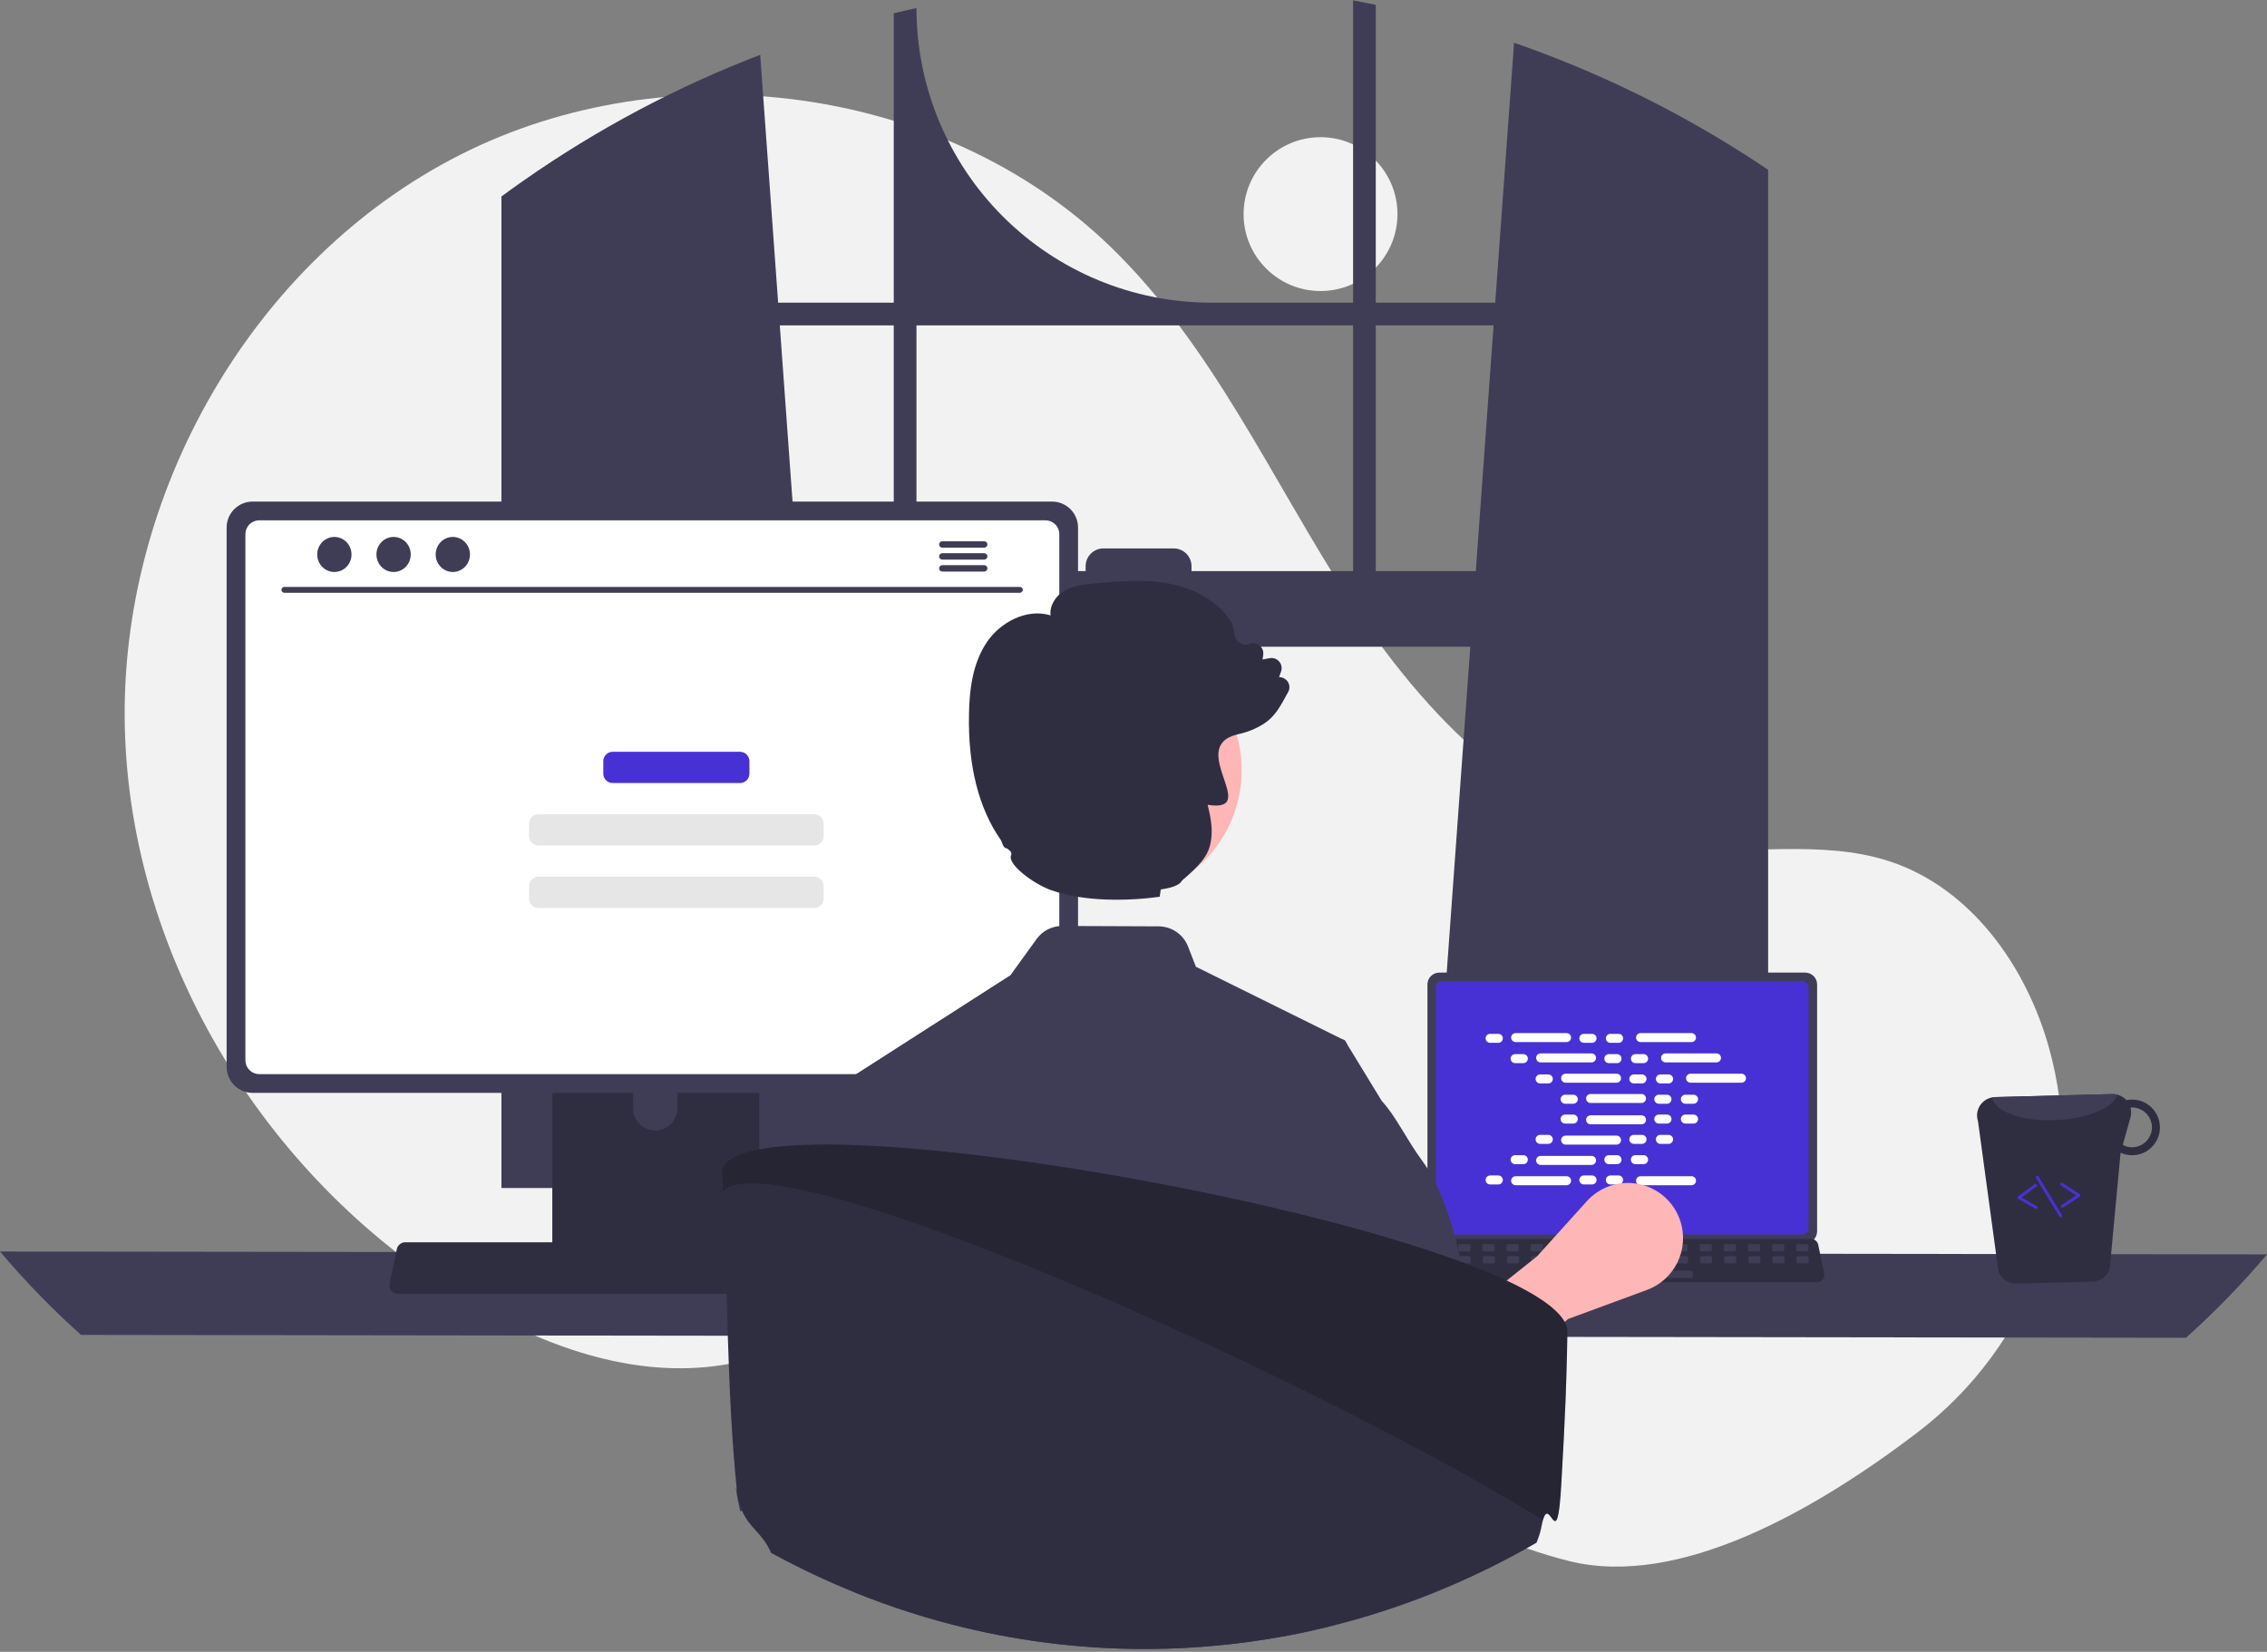 <svg width="505" height="368" viewBox="0 0 505 368" fill="none" xmlns="http://www.w3.org/2000/svg">
<rect x="0" y="0" width="505" height="368" fill="#808080" stroke="none"/>
<g clip-path="url(#clip0_1825_68)">
<path d="M294.162 64.837C303.626 64.837 311.299 57.165 311.299 47.7C311.299 38.236 303.626 30.564 294.162 30.564C284.697 30.564 277.024 38.236 277.024 47.7C277.024 57.165 284.697 64.837 294.162 64.837Z" fill="#F2F2F2"/>
<path d="M427.1 319.161C452.572 299.76 464.738 267.159 457.122 236.06C456.933 235.287 456.733 234.516 456.523 233.747C451.473 215.287 438.98 197.742 420.773 191.843C405.485 186.89 388.798 190.699 372.848 188.73C341.539 184.863 317.266 159.532 300.187 133.009C283.107 106.487 269.981 76.799 247.287 54.887C209.878 18.77 148.855 10.994 102.474 34.504C56.093 58.013 26.548 110.171 27.808 162.154C29.068 214.136 59.929 263.835 104.747 290.203C121.211 299.889 140.254 306.752 159.205 304.35C175.648 302.267 190.589 293.432 206.955 290.809C232.687 286.685 258.254 298.318 280.51 311.875C302.766 325.432 324.263 341.5 349.554 347.785C374.111 353.888 404.535 336.347 427.1 319.161Z" fill="#F2F2F2"/>
<path d="M390.502 35.595C389.944 35.223 389.379 34.87 388.821 34.51C372.679 24.188 355.379 15.801 337.276 9.525L333.078 67.428H306.468V1.073C304.793 0.726 303.105 0.399 301.417 0.091V67.428H269.794C252.386 67.428 235.69 60.513 223.38 48.204C211.071 35.894 204.155 19.2 204.155 1.792V1.792C202.461 2.157 200.779 2.549 199.097 2.966V67.428H173.341L169.342 12.214C150.739 19.349 133.078 28.731 116.751 40.152C116.469 40.344 116.187 40.543 115.911 40.736C114.492 41.73 113.093 42.745 111.7 43.772V264.671H187.609L186.267 246.091L178.886 144.078H327.526L320.145 246.091L318.804 264.671H393.872V37.828C392.755 37.071 391.632 36.327 390.502 35.595ZM199.097 127.231H177.667L173.707 72.485H199.097V127.231ZM301.417 127.231H265.424V126.146C265.424 125.625 265.321 125.108 265.121 124.627C264.921 124.145 264.629 123.707 264.26 123.339C263.891 122.971 263.453 122.679 262.971 122.48C262.489 122.281 261.972 122.179 261.451 122.18H245.803C245.282 122.179 244.766 122.282 244.285 122.481C243.804 122.68 243.366 122.973 242.998 123.341C242.629 123.709 242.337 124.147 242.138 124.628C241.939 125.109 241.836 125.625 241.837 126.146V127.231H204.155V72.485H301.417V127.231ZM306.468 127.231V72.485H332.712L328.752 127.231H306.468Z" fill="#3F3D56"/>
<path d="M0 278.817C5.576 285.423 11.606 291.632 18.048 297.397L486.952 298.039C493.394 292.273 499.424 286.065 505 279.459L0 278.817Z" fill="#3F3D56"/>
<path d="M317.979 219.323V274.328C317.979 275.028 318.258 275.701 318.753 276.196C319.249 276.692 319.921 276.971 320.622 276.971H402.137C402.838 276.971 403.51 276.692 404.006 276.196C404.501 275.701 404.78 275.028 404.781 274.328V219.323C404.779 218.623 404.5 217.952 404.004 217.457C403.509 216.962 402.837 216.683 402.137 216.682H320.622C319.922 216.683 319.25 216.962 318.755 217.457C318.259 217.952 317.98 218.623 317.979 219.323V219.323Z" fill="#3F3D56"/>
<path d="M319.892 220.007V273.649C319.892 274.023 320.041 274.382 320.306 274.647C320.571 274.912 320.93 275.061 321.305 275.061H401.459C401.834 275.061 402.193 274.912 402.457 274.647C402.722 274.382 402.871 274.023 402.872 273.649V220.007C402.872 219.632 402.723 219.272 402.458 219.007C402.193 218.742 401.834 218.592 401.459 218.591H321.305C320.93 218.592 320.57 218.742 320.305 219.007C320.04 219.272 319.892 219.632 319.892 220.007V220.007Z" fill="#4831D4"/>
<path d="M316.275 285.055C316.425 285.242 316.614 285.393 316.83 285.496C317.046 285.6 317.283 285.653 317.523 285.651H404.805C405.044 285.651 405.28 285.598 405.495 285.495C405.711 285.392 405.9 285.242 406.051 285.057C406.201 284.872 406.308 284.655 406.364 284.423C406.421 284.191 406.424 283.95 406.375 283.716L405.021 277.281C404.964 277.018 404.843 276.774 404.669 276.57C404.494 276.366 404.271 276.209 404.02 276.114C403.839 276.043 403.646 276.006 403.451 276.006H318.872C318.677 276.006 318.484 276.043 318.302 276.114C318.051 276.209 317.828 276.366 317.654 276.57C317.479 276.774 317.358 277.018 317.302 277.281L315.947 283.716C315.899 283.949 315.903 284.191 315.96 284.422C316.017 284.654 316.125 284.87 316.275 285.055V285.055Z" fill="#2F2E41"/>
<path d="M400.455 278.778H402.517C402.69 278.778 402.83 278.638 402.83 278.465V277.479C402.83 277.306 402.69 277.165 402.517 277.165H400.455C400.282 277.165 400.142 277.306 400.142 277.479V278.465C400.142 278.638 400.282 278.778 400.455 278.778Z" fill="#3F3D56"/>
<path d="M395.078 278.778H397.14C397.313 278.778 397.453 278.638 397.453 278.465V277.479C397.453 277.306 397.313 277.165 397.14 277.165H395.078C394.905 277.165 394.765 277.306 394.765 277.479V278.465C394.765 278.638 394.905 278.778 395.078 278.778Z" fill="#3F3D56"/>
<path d="M389.701 278.778H391.763C391.936 278.778 392.076 278.638 392.076 278.465V277.479C392.076 277.306 391.936 277.165 391.763 277.165H389.701C389.528 277.165 389.388 277.306 389.388 277.479V278.465C389.388 278.638 389.528 278.778 389.701 278.778Z" fill="#3F3D56"/>
<path d="M384.325 278.778H386.387C386.56 278.778 386.7 278.638 386.7 278.465V277.479C386.7 277.306 386.56 277.165 386.387 277.165H384.325C384.152 277.165 384.012 277.306 384.012 277.479V278.465C384.012 278.638 384.152 278.778 384.325 278.778Z" fill="#3F3D56"/>
<path d="M378.947 278.778H381.009C381.182 278.778 381.322 278.638 381.322 278.465V277.479C381.322 277.306 381.182 277.165 381.009 277.165H378.947C378.774 277.165 378.634 277.306 378.634 277.479V278.465C378.634 278.638 378.774 278.778 378.947 278.778Z" fill="#3F3D56"/>
<path d="M373.571 278.778H375.633C375.806 278.778 375.946 278.638 375.946 278.465V277.479C375.946 277.306 375.806 277.165 375.633 277.165H373.571C373.398 277.165 373.258 277.306 373.258 277.479V278.465C373.258 278.638 373.398 278.778 373.571 278.778Z" fill="#3F3D56"/>
<path d="M368.194 278.778H370.256C370.429 278.778 370.569 278.638 370.569 278.465V277.479C370.569 277.306 370.429 277.165 370.256 277.165H368.194C368.021 277.165 367.881 277.306 367.881 277.479V278.465C367.881 278.638 368.021 278.778 368.194 278.778Z" fill="#3F3D56"/>
<path d="M362.818 278.778H364.88C365.053 278.778 365.193 278.638 365.193 278.465V277.479C365.193 277.306 365.053 277.165 364.88 277.165H362.818C362.645 277.165 362.505 277.306 362.505 277.479V278.465C362.505 278.638 362.645 278.778 362.818 278.778Z" fill="#3F3D56"/>
<path d="M357.442 278.778H359.504C359.677 278.778 359.817 278.638 359.817 278.465V277.479C359.817 277.306 359.677 277.165 359.504 277.165H357.442C357.269 277.165 357.129 277.306 357.129 277.479V278.465C357.129 278.638 357.269 278.778 357.442 278.778Z" fill="#3F3D56"/>
<path d="M352.065 278.778H354.127C354.3 278.778 354.44 278.638 354.44 278.465V277.479C354.44 277.306 354.3 277.165 354.127 277.165H352.065C351.892 277.165 351.752 277.306 351.752 277.479V278.465C351.752 278.638 351.892 278.778 352.065 278.778Z" fill="#3F3D56"/>
<path d="M346.69 278.778H348.751C348.924 278.778 349.064 278.638 349.064 278.465V277.479C349.064 277.306 348.924 277.165 348.751 277.165H346.69C346.516 277.165 346.376 277.306 346.376 277.479V278.465C346.376 278.638 346.516 278.778 346.69 278.778Z" fill="#3F3D56"/>
<path d="M341.313 278.778H343.374C343.547 278.778 343.688 278.638 343.688 278.465V277.479C343.688 277.306 343.547 277.165 343.374 277.165H341.313C341.139 277.165 340.999 277.306 340.999 277.479V278.465C340.999 278.638 341.139 278.778 341.313 278.778Z" fill="#3F3D56"/>
<path d="M335.936 278.778H337.997C338.17 278.778 338.311 278.638 338.311 278.465V277.479C338.311 277.306 338.17 277.165 337.997 277.165H335.936C335.763 277.165 335.622 277.306 335.622 277.479V278.465C335.622 278.638 335.763 278.778 335.936 278.778Z" fill="#3F3D56"/>
<path d="M330.56 278.778H332.621C332.794 278.778 332.935 278.638 332.935 278.465V277.479C332.935 277.306 332.794 277.165 332.621 277.165H330.56C330.387 277.165 330.246 277.306 330.246 277.479V278.465C330.246 278.638 330.387 278.778 330.56 278.778Z" fill="#3F3D56"/>
<path d="M325.183 278.778H327.244C327.417 278.778 327.558 278.638 327.558 278.465V277.479C327.558 277.306 327.417 277.165 327.244 277.165H325.183C325.01 277.165 324.869 277.306 324.869 277.479V278.465C324.869 278.638 325.01 278.778 325.183 278.778Z" fill="#3F3D56"/>
<path d="M319.807 278.778H321.868C322.041 278.778 322.182 278.638 322.182 278.465V277.479C322.182 277.306 322.041 277.165 321.868 277.165H319.807C319.634 277.165 319.493 277.306 319.493 277.479V278.465C319.493 278.638 319.634 278.778 319.807 278.778Z" fill="#3F3D56"/>
<path d="M400.519 281.466H402.58C402.753 281.466 402.894 281.326 402.894 281.153V280.167C402.894 279.994 402.753 279.853 402.58 279.853H400.519C400.346 279.853 400.205 279.994 400.205 280.167V281.153C400.205 281.326 400.346 281.466 400.519 281.466Z" fill="#3F3D56"/>
<path d="M395.142 281.466H397.203C397.376 281.466 397.517 281.326 397.517 281.153V280.167C397.517 279.994 397.376 279.853 397.203 279.853H395.142C394.969 279.853 394.828 279.994 394.828 280.167V281.153C394.828 281.326 394.969 281.466 395.142 281.466Z" fill="#3F3D56"/>
<path d="M389.766 281.466H391.827C392 281.466 392.141 281.326 392.141 281.153V280.167C392.141 279.994 392 279.853 391.827 279.853H389.766C389.593 279.853 389.452 279.994 389.452 280.167V281.153C389.452 281.326 389.593 281.466 389.766 281.466Z" fill="#3F3D56"/>
<path d="M384.39 281.466H386.451C386.624 281.466 386.765 281.326 386.765 281.153V280.167C386.765 279.994 386.624 279.853 386.451 279.853H384.39C384.217 279.853 384.076 279.994 384.076 280.167V281.153C384.076 281.326 384.217 281.466 384.39 281.466Z" fill="#3F3D56"/>
<path d="M379.012 281.466H381.073C381.246 281.466 381.387 281.326 381.387 281.153V280.167C381.387 279.994 381.246 279.853 381.073 279.853H379.012C378.839 279.853 378.698 279.994 378.698 280.167V281.153C378.698 281.326 378.839 281.466 379.012 281.466Z" fill="#3F3D56"/>
<path d="M373.635 281.466H375.696C375.87 281.466 376.01 281.326 376.01 281.153V280.167C376.01 279.994 375.87 279.853 375.696 279.853H373.635C373.462 279.853 373.322 279.994 373.322 280.167V281.153C373.322 281.326 373.462 281.466 373.635 281.466Z" fill="#3F3D56"/>
<path d="M368.258 281.466H370.319C370.493 281.466 370.633 281.326 370.633 281.153V280.167C370.633 279.994 370.493 279.853 370.319 279.853H368.258C368.085 279.853 367.945 279.994 367.945 280.167V281.153C367.945 281.326 368.085 281.466 368.258 281.466Z" fill="#3F3D56"/>
<path d="M362.882 281.466H364.943C365.117 281.466 365.257 281.326 365.257 281.153V280.167C365.257 279.994 365.117 279.853 364.943 279.853H362.882C362.709 279.853 362.569 279.994 362.569 280.167V281.153C362.569 281.326 362.709 281.466 362.882 281.466Z" fill="#3F3D56"/>
<path d="M357.506 281.466H359.568C359.741 281.466 359.881 281.326 359.881 281.153V280.167C359.881 279.994 359.741 279.853 359.568 279.853H357.506C357.333 279.853 357.193 279.994 357.193 280.167V281.153C357.193 281.326 357.333 281.466 357.506 281.466Z" fill="#3F3D56"/>
<path d="M352.129 281.466H354.191C354.364 281.466 354.504 281.326 354.504 281.153V280.167C354.504 279.994 354.364 279.853 354.191 279.853H352.129C351.956 279.853 351.816 279.994 351.816 280.167V281.153C351.816 281.326 351.956 281.466 352.129 281.466Z" fill="#3F3D56"/>
<path d="M346.753 281.466H348.815C348.988 281.466 349.128 281.326 349.128 281.153V280.167C349.128 279.994 348.988 279.853 348.815 279.853H346.753C346.58 279.853 346.44 279.994 346.44 280.167V281.153C346.44 281.326 346.58 281.466 346.753 281.466Z" fill="#3F3D56"/>
<path d="M341.376 281.466H343.438C343.611 281.466 343.751 281.326 343.751 281.153V280.167C343.751 279.994 343.611 279.853 343.438 279.853H341.376C341.203 279.853 341.063 279.994 341.063 280.167V281.153C341.063 281.326 341.203 281.466 341.376 281.466Z" fill="#3F3D56"/>
<path d="M336 281.466H338.062C338.235 281.466 338.375 281.326 338.375 281.153V280.167C338.375 279.994 338.235 279.853 338.062 279.853H336C335.827 279.853 335.687 279.994 335.687 280.167V281.153C335.687 281.326 335.827 281.466 336 281.466Z" fill="#3F3D56"/>
<path d="M330.623 281.466H332.685C332.858 281.466 332.998 281.326 332.998 281.153V280.167C332.998 279.994 332.858 279.853 332.685 279.853H330.623C330.45 279.853 330.31 279.994 330.31 280.167V281.153C330.31 281.326 330.45 281.466 330.623 281.466Z" fill="#3F3D56"/>
<path d="M325.246 281.466H327.308C327.481 281.466 327.621 281.326 327.621 281.153V280.167C327.621 279.994 327.481 279.853 327.308 279.853H325.246C325.073 279.853 324.933 279.994 324.933 280.167V281.153C324.933 281.326 325.073 281.466 325.246 281.466Z" fill="#3F3D56"/>
<path d="M319.87 281.466H321.932C322.105 281.466 322.245 281.326 322.245 281.153V280.167C322.245 279.994 322.105 279.853 321.932 279.853H319.87C319.697 279.853 319.557 279.994 319.557 280.167V281.153C319.557 281.326 319.697 281.466 319.87 281.466Z" fill="#3F3D56"/>
<path d="M355.893 284.692H376.773C376.946 284.692 377.086 284.552 377.086 284.379V283.393C377.086 283.22 376.946 283.079 376.773 283.079H355.893C355.72 283.079 355.58 283.22 355.58 283.393V284.379C355.58 284.552 355.72 284.692 355.893 284.692Z" fill="#3F3D56"/>
<path d="M333.771 230.327H331.946C331.393 230.327 330.944 230.775 330.944 231.329C330.944 231.882 331.393 232.331 331.946 232.331H333.771C334.325 232.331 334.773 231.882 334.773 231.329C334.773 230.775 334.325 230.327 333.771 230.327Z" fill="white"/>
<path d="M354.645 230.327H352.82C352.267 230.327 351.818 230.775 351.818 231.329C351.818 231.882 352.267 232.331 352.82 232.331H354.645C355.199 232.331 355.647 231.882 355.647 231.329C355.647 230.775 355.199 230.327 354.645 230.327Z" fill="white"/>
<path d="M360.56 230.327H358.734C358.181 230.327 357.732 230.775 357.732 231.329C357.732 231.882 358.181 232.331 358.734 232.331H360.56C361.113 232.331 361.561 231.882 361.561 231.329C361.561 230.775 361.113 230.327 360.56 230.327Z" fill="white"/>
<path d="M348.968 230.16H337.624C337.071 230.16 336.622 230.608 336.622 231.162C336.622 231.715 337.071 232.164 337.624 232.164H348.968C349.521 232.164 349.97 231.715 349.97 231.162C349.97 230.608 349.521 230.16 348.968 230.16Z" fill="white"/>
<path d="M376.8 230.16H365.456C364.903 230.16 364.454 230.608 364.454 231.162C364.454 231.715 364.903 232.164 365.456 232.164H376.8C377.353 232.164 377.802 231.715 377.802 231.162C377.802 230.608 377.353 230.16 376.8 230.16Z" fill="white"/>
<path d="M339.339 234.849H337.514C336.96 234.849 336.512 235.298 336.512 235.851C336.512 236.405 336.96 236.853 337.514 236.853H339.339C339.892 236.853 340.341 236.405 340.341 235.851C340.341 235.298 339.892 234.849 339.339 234.849Z" fill="white"/>
<path d="M360.212 234.849H358.387C357.833 234.849 357.385 235.298 357.385 235.851C357.385 236.405 357.833 236.853 358.387 236.853H360.212C360.765 236.853 361.214 236.405 361.214 235.851C361.214 235.298 360.765 234.849 360.212 234.849Z" fill="white"/>
<path d="M366.126 234.849H364.301C363.747 234.849 363.299 235.298 363.299 235.851C363.299 236.405 363.747 236.853 364.301 236.853H366.126C366.679 236.853 367.128 236.405 367.128 235.851C367.128 235.298 366.679 234.849 366.126 234.849Z" fill="white"/>
<path d="M354.535 234.682H343.191C342.638 234.682 342.189 235.131 342.189 235.684C342.189 236.238 342.638 236.686 343.191 236.686H354.535C355.088 236.686 355.537 236.238 355.537 235.684C355.537 235.131 355.088 234.682 354.535 234.682Z" fill="white"/>
<path d="M382.366 234.682H371.022C370.469 234.682 370.021 235.131 370.021 235.684C370.021 236.238 370.469 236.686 371.022 236.686H382.366C382.919 236.686 383.368 236.238 383.368 235.684C383.368 235.131 382.919 234.682 382.366 234.682Z" fill="white"/>
<path d="M344.904 239.372H343.079C342.526 239.372 342.077 239.821 342.077 240.374C342.077 240.927 342.526 241.376 343.079 241.376H344.904C345.458 241.376 345.906 240.927 345.906 240.374C345.906 239.821 345.458 239.372 344.904 239.372Z" fill="white"/>
<path d="M365.778 239.372H363.953C363.4 239.372 362.951 239.821 362.951 240.374C362.951 240.927 363.4 241.376 363.953 241.376H365.778C366.332 241.376 366.78 240.927 366.78 240.374C366.78 239.821 366.332 239.372 365.778 239.372Z" fill="white"/>
<path d="M371.693 239.372H369.868C369.315 239.372 368.866 239.821 368.866 240.374C368.866 240.927 369.315 241.376 369.868 241.376H371.693C372.247 241.376 372.695 240.927 372.695 240.374C372.695 239.821 372.247 239.372 371.693 239.372Z" fill="white"/>
<path d="M360.101 239.205H348.758C348.204 239.205 347.756 239.653 347.756 240.207C347.756 240.76 348.204 241.209 348.758 241.209H360.101C360.655 241.209 361.103 240.76 361.103 240.207C361.103 239.653 360.655 239.205 360.101 239.205Z" fill="white"/>
<path d="M387.933 239.205H376.59C376.036 239.205 375.588 239.653 375.588 240.207C375.588 240.76 376.036 241.209 376.59 241.209H387.933C388.487 241.209 388.935 240.76 388.935 240.207C388.935 239.653 388.487 239.205 387.933 239.205Z" fill="white"/>
<path d="M350.471 243.894H348.646C348.092 243.894 347.644 244.343 347.644 244.896C347.644 245.449 348.092 245.898 348.646 245.898H350.471C351.024 245.898 351.473 245.449 351.473 244.896C351.473 244.343 351.024 243.894 350.471 243.894Z" fill="white"/>
<path d="M371.345 243.894H369.52C368.966 243.894 368.518 244.343 368.518 244.896C368.518 245.449 368.966 245.898 369.52 245.898H371.345C371.898 245.898 372.347 245.449 372.347 244.896C372.347 244.343 371.898 243.894 371.345 243.894Z" fill="white"/>
<path d="M377.259 243.894H375.434C374.88 243.894 374.432 244.343 374.432 244.896C374.432 245.449 374.88 245.898 375.434 245.898H377.259C377.812 245.898 378.261 245.449 378.261 244.896C378.261 244.343 377.812 243.894 377.259 243.894Z" fill="white"/>
<path d="M365.667 243.728H354.323C353.77 243.728 353.321 244.176 353.321 244.729C353.321 245.283 353.77 245.731 354.323 245.731H365.667C366.22 245.731 366.669 245.283 366.669 244.729C366.669 244.176 366.22 243.728 365.667 243.728Z" fill="white"/>
<path d="M354.645 261.878H352.82C352.267 261.878 351.818 262.326 351.818 262.88C351.818 263.433 352.267 263.882 352.82 263.882H354.645C355.199 263.882 355.647 263.433 355.647 262.88C355.647 262.326 355.199 261.878 354.645 261.878Z" fill="white"/>
<path d="M360.56 261.878H358.734C358.181 261.878 357.732 262.326 357.732 262.88C357.732 263.433 358.181 263.882 358.734 263.882H360.56C361.113 263.882 361.561 263.433 361.561 262.88C361.561 262.326 361.113 261.878 360.56 261.878Z" fill="white"/>
<path d="M376.8 262.045H365.456C364.903 262.045 364.454 262.494 364.454 263.047C364.454 263.6 364.903 264.049 365.456 264.049H376.8C377.353 264.049 377.802 263.6 377.802 263.047C377.802 262.494 377.353 262.045 376.8 262.045Z" fill="white"/>
<path d="M333.771 261.878H331.946C331.393 261.878 330.944 262.326 330.944 262.88C330.944 263.433 331.393 263.882 331.946 263.882H333.771C334.325 263.882 334.773 263.433 334.773 262.88C334.773 262.326 334.325 261.878 333.771 261.878Z" fill="white"/>
<path d="M348.968 262.045H337.624C337.071 262.045 336.622 262.494 336.622 263.047C336.622 263.6 337.071 264.049 337.624 264.049H348.968C349.521 264.049 349.97 263.6 349.97 263.047C349.97 262.494 349.521 262.045 348.968 262.045Z" fill="white"/>
<path d="M339.339 257.355H337.514C336.96 257.355 336.512 257.804 336.512 258.357C336.512 258.911 336.96 259.359 337.514 259.359H339.339C339.892 259.359 340.341 258.911 340.341 258.357C340.341 257.804 339.892 257.355 339.339 257.355Z" fill="white"/>
<path d="M360.212 257.355H358.387C357.833 257.355 357.385 257.804 357.385 258.357C357.385 258.911 357.833 259.359 358.387 259.359H360.212C360.765 259.359 361.214 258.911 361.214 258.357C361.214 257.804 360.765 257.355 360.212 257.355Z" fill="white"/>
<path d="M366.126 257.355H364.301C363.747 257.355 363.299 257.804 363.299 258.357C363.299 258.911 363.747 259.359 364.301 259.359H366.126C366.679 259.359 367.128 258.911 367.128 258.357C367.128 257.804 366.679 257.355 366.126 257.355Z" fill="white"/>
<path d="M354.535 257.522H343.191C342.638 257.522 342.189 257.971 342.189 258.524C342.189 259.078 342.638 259.526 343.191 259.526H354.535C355.088 259.526 355.537 259.078 355.537 258.524C355.537 257.971 355.088 257.522 354.535 257.522Z" fill="white"/>
<path d="M344.904 252.833H343.079C342.526 252.833 342.077 253.281 342.077 253.835C342.077 254.388 342.526 254.837 343.079 254.837H344.904C345.458 254.837 345.906 254.388 345.906 253.835C345.906 253.281 345.458 252.833 344.904 252.833Z" fill="white"/>
<path d="M365.778 252.833H363.953C363.4 252.833 362.951 253.281 362.951 253.835C362.951 254.388 363.4 254.837 363.953 254.837H365.778C366.332 254.837 366.78 254.388 366.78 253.835C366.78 253.281 366.332 252.833 365.778 252.833Z" fill="white"/>
<path d="M371.693 252.833H369.868C369.315 252.833 368.866 253.281 368.866 253.835C368.866 254.388 369.315 254.837 369.868 254.837H371.693C372.247 254.837 372.695 254.388 372.695 253.835C372.695 253.281 372.247 252.833 371.693 252.833Z" fill="white"/>
<path d="M360.101 253H348.758C348.204 253 347.756 253.449 347.756 254.002C347.756 254.555 348.204 255.004 348.758 255.004H360.101C360.655 255.004 361.103 254.555 361.103 254.002C361.103 253.449 360.655 253 360.101 253Z" fill="white"/>
<path d="M350.471 248.311H348.646C348.092 248.311 347.644 248.759 347.644 249.312C347.644 249.866 348.092 250.314 348.646 250.314H350.471C351.024 250.314 351.473 249.866 351.473 249.312C351.473 248.759 351.024 248.311 350.471 248.311Z" fill="white"/>
<path d="M371.345 248.311H369.52C368.966 248.311 368.518 248.759 368.518 249.312C368.518 249.866 368.966 250.314 369.52 250.314H371.345C371.898 250.314 372.347 249.866 372.347 249.312C372.347 248.759 371.898 248.311 371.345 248.311Z" fill="white"/>
<path d="M377.259 248.311H375.434C374.88 248.311 374.432 248.759 374.432 249.312C374.432 249.866 374.88 250.314 375.434 250.314H377.259C377.812 250.314 378.261 249.866 378.261 249.312C378.261 248.759 377.812 248.311 377.259 248.311Z" fill="white"/>
<path d="M365.667 248.477H354.323C353.77 248.477 353.321 248.926 353.321 249.479C353.321 250.033 353.77 250.481 354.323 250.481H365.667C366.22 250.481 366.669 250.033 366.669 249.479C366.669 248.926 366.22 248.477 365.667 248.477Z" fill="white"/>
<path d="M324.068 314.88L315.5 301.337L342.394 279.899L353.494 267.602C354.936 266.004 356.773 264.813 358.82 264.147C360.866 263.481 363.052 263.364 365.158 263.808C367.264 264.252 369.217 265.24 370.822 266.675C372.426 268.109 373.626 269.94 374.301 271.984C375.301 275.012 375.086 278.311 373.701 281.184C372.315 284.056 369.868 286.279 366.875 287.381L349.322 293.847L324.068 314.88Z" fill="#FFB6B6"/>
<path d="M123.03 216.685V282.507H169.145V216.685C169.146 216.211 168.995 215.75 168.714 215.369C168.434 214.988 168.038 214.707 167.586 214.567C167.373 214.497 167.149 214.462 166.925 214.464H125.257C124.965 214.464 124.676 214.521 124.406 214.632C124.136 214.743 123.89 214.907 123.684 215.113C123.477 215.319 123.313 215.564 123.2 215.834C123.088 216.104 123.031 216.393 123.03 216.685V216.685ZM141.027 239.302C141.039 238.004 141.563 236.764 142.485 235.85C143.407 234.937 144.652 234.425 145.95 234.425C147.248 234.425 148.493 234.937 149.415 235.85C150.337 236.764 150.861 238.004 150.873 239.302V246.939C150.866 248.24 150.344 249.486 149.422 250.404C148.499 251.321 147.251 251.837 145.95 251.837C144.649 251.837 143.4 251.321 142.478 250.404C141.555 249.486 141.034 248.24 141.027 246.939V239.302Z" fill="#2F2E41"/>
<path d="M122.891 280.402V286.75C122.892 287.078 123.022 287.394 123.254 287.627C123.486 287.86 123.801 287.992 124.129 287.995H168.049C168.379 287.993 168.694 287.861 168.926 287.628C169.158 287.395 169.288 287.079 169.288 286.75V280.402H122.891Z" fill="#3F3D56"/>
<path d="M50.485 117.515V237.697C50.487 239.229 51.096 240.697 52.179 241.78C53.262 242.863 54.73 243.472 56.262 243.473H234.368C235.9 243.472 237.368 242.863 238.451 241.78C239.534 240.697 240.143 239.229 240.144 237.697V117.515C240.141 115.984 239.531 114.518 238.448 113.437C237.365 112.355 235.898 111.747 234.368 111.745H56.262C54.731 111.747 53.264 112.355 52.182 113.437C51.099 114.518 50.489 115.984 50.485 117.515Z" fill="#3F3D56"/>
<path d="M54.663 119.01V236.215C54.664 237.033 54.99 237.817 55.569 238.396C56.148 238.975 56.932 239.3 57.75 239.302H232.885C233.703 239.3 234.487 238.975 235.066 238.396C235.645 237.817 235.971 237.033 235.972 236.215V119.01C235.972 118.191 235.647 117.405 235.068 116.825C234.489 116.245 233.704 115.918 232.885 115.917H57.75C56.931 115.918 56.146 116.245 55.567 116.825C54.988 117.405 54.663 118.191 54.663 119.01Z" fill="white"/>
<path d="M87.166 287.565C87.345 287.788 87.571 287.968 87.829 288.092C88.087 288.215 88.37 288.278 88.656 288.277H192.849C193.134 288.277 193.415 288.213 193.673 288.09C193.93 287.967 194.156 287.789 194.336 287.568C194.515 287.346 194.643 287.088 194.71 286.811C194.777 286.534 194.782 286.245 194.723 285.967L193.106 278.284C193.039 277.971 192.895 277.679 192.686 277.436C192.477 277.193 192.211 277.006 191.912 276.892C191.695 276.806 191.465 276.763 191.232 276.763H90.266C90.034 276.763 89.803 276.806 89.586 276.892C89.287 277.006 89.021 277.193 88.812 277.436C88.604 277.679 88.459 277.971 88.392 278.284L86.775 285.967C86.717 286.245 86.723 286.533 86.79 286.81C86.858 287.086 86.987 287.344 87.166 287.565Z" fill="#2F2E41"/>
<path d="M227.202 132.062H63.33C63.159 132.058 62.997 131.988 62.878 131.866C62.759 131.744 62.692 131.581 62.692 131.41C62.692 131.24 62.759 131.076 62.878 130.954C62.997 130.833 63.159 130.762 63.33 130.759H227.202C227.373 130.762 227.535 130.833 227.654 130.954C227.773 131.076 227.84 131.24 227.84 131.41C227.84 131.581 227.773 131.744 227.654 131.866C227.535 131.988 227.373 132.058 227.202 132.062V132.062Z" fill="#3F3D56"/>
<path d="M74.485 127.431C76.594 127.431 78.304 125.684 78.304 123.527C78.304 121.371 76.594 119.623 74.485 119.623C72.376 119.623 70.666 121.371 70.666 123.527C70.666 125.684 72.376 127.431 74.485 127.431Z" fill="#3F3D56"/>
<path d="M87.677 127.431C89.787 127.431 91.497 125.684 91.497 123.527C91.497 121.371 89.787 119.623 87.677 119.623C85.568 119.623 83.858 121.371 83.858 123.527C83.858 125.684 85.568 127.431 87.677 127.431Z" fill="#3F3D56"/>
<path d="M100.872 127.431C102.981 127.431 104.691 125.684 104.691 123.527C104.691 121.371 102.981 119.623 100.872 119.623C98.763 119.623 97.053 121.371 97.053 123.527C97.053 125.684 98.763 127.431 100.872 127.431Z" fill="#3F3D56"/>
<path d="M219.258 120.589H209.887C209.702 120.593 209.526 120.67 209.396 120.802C209.267 120.935 209.194 121.113 209.194 121.298C209.194 121.483 209.267 121.661 209.396 121.794C209.526 121.926 209.702 122.003 209.887 122.007H219.258C219.444 122.004 219.622 121.929 219.753 121.796C219.884 121.663 219.957 121.484 219.957 121.298C219.957 121.111 219.884 120.933 219.753 120.8C219.622 120.667 219.444 120.591 219.258 120.589Z" fill="#3F3D56"/>
<path d="M219.258 123.252H209.887C209.702 123.256 209.525 123.333 209.396 123.465C209.266 123.598 209.193 123.776 209.193 123.961C209.193 124.147 209.266 124.325 209.396 124.457C209.525 124.59 209.702 124.666 209.887 124.671H219.258C219.444 124.668 219.623 124.593 219.754 124.46C219.885 124.327 219.958 124.148 219.958 123.961C219.958 123.775 219.885 123.596 219.754 123.463C219.623 123.33 219.444 123.254 219.258 123.252V123.252Z" fill="#3F3D56"/>
<path d="M219.258 125.916H209.887C209.702 125.92 209.526 125.996 209.396 126.129C209.267 126.262 209.194 126.439 209.194 126.625C209.194 126.81 209.267 126.988 209.396 127.12C209.526 127.253 209.702 127.33 209.887 127.334H219.258C219.444 127.331 219.622 127.255 219.753 127.123C219.884 126.99 219.957 126.811 219.957 126.625C219.957 126.438 219.884 126.259 219.753 126.127C219.622 125.994 219.444 125.918 219.258 125.916V125.916Z" fill="#3F3D56"/>
<path d="M445.167 283.188C445.449 284.011 445.986 284.724 446.699 285.223C447.412 285.722 448.265 285.983 449.135 285.967L466.138 285.53C467.015 285.513 467.863 285.212 468.555 284.674C469.247 284.135 469.746 283.387 469.977 282.541L472.383 256.813C473.237 257.2 474.166 257.391 475.103 257.372C475.917 257.352 476.719 257.171 477.463 256.841C478.208 256.51 478.88 256.037 479.441 255.447C480.002 254.856 480.441 254.162 480.734 253.402C481.027 252.642 481.167 251.832 481.146 251.018C481.126 250.204 480.945 249.402 480.615 248.658C480.285 247.913 479.811 247.241 479.221 246.68C478.631 246.119 477.936 245.68 477.176 245.387C476.416 245.094 475.606 244.954 474.792 244.975C474.417 244.974 474.044 245.012 473.678 245.091C473.279 244.66 472.795 244.317 472.256 244.085C471.718 243.852 471.136 243.735 470.549 243.741L444.395 244.416C444.178 244.424 443.962 244.451 443.749 244.496C443.176 244.603 442.632 244.832 442.154 245.167C441.676 245.501 441.276 245.935 440.979 246.437C440.683 246.94 440.498 247.5 440.436 248.08C440.374 248.66 440.438 249.247 440.622 249.801L445.167 283.188ZM472.876 255.066L474.589 248.935C474.783 248.227 474.788 247.48 474.602 246.77C474.685 246.769 474.758 246.73 474.841 246.73C476.015 246.706 477.151 247.148 477.999 247.96C478.848 248.771 479.339 249.886 479.367 251.06C479.394 252.234 478.955 253.371 478.146 254.221C477.336 255.072 476.223 255.567 475.049 255.598C474.29 255.621 473.539 255.438 472.876 255.066Z" fill="#2F2E41"/>
<path d="M443.749 244.497C444.306 247.683 450.571 249.922 458.104 249.533C465.031 249.214 470.695 246.782 471.733 243.899C471.349 243.785 470.949 243.732 470.549 243.741L444.394 244.417C444.177 244.425 443.961 244.451 443.749 244.497V244.497Z" fill="#3F3D56"/>
<path d="M459.485 269.05C459.519 269.042 459.552 269.027 459.581 269.008L463.274 266.591C463.319 266.562 463.355 266.522 463.381 266.475C463.406 266.428 463.419 266.376 463.419 266.323C463.419 266.269 463.406 266.217 463.381 266.17C463.355 266.123 463.319 266.083 463.274 266.054L459.436 263.541C459.401 263.517 459.361 263.501 459.32 263.493C459.279 263.485 459.236 263.485 459.195 263.494C459.153 263.502 459.114 263.519 459.079 263.543C459.044 263.566 459.014 263.597 458.991 263.632C458.968 263.668 458.952 263.707 458.944 263.749C458.936 263.79 458.937 263.833 458.945 263.874C458.954 263.915 458.971 263.955 458.995 263.989C459.019 264.024 459.049 264.054 459.085 264.077L462.512 266.322L459.23 268.471C459.167 268.512 459.12 268.575 459.098 268.648C459.077 268.721 459.081 268.799 459.112 268.868C459.142 268.938 459.197 268.994 459.265 269.028C459.333 269.061 459.411 269.069 459.485 269.05H459.485Z" fill="#4831D4"/>
<path d="M453.652 269.319C453.714 269.304 453.77 269.27 453.813 269.222C453.855 269.174 453.883 269.115 453.891 269.052C453.9 268.988 453.89 268.924 453.862 268.867C453.833 268.809 453.789 268.762 453.733 268.73L450.33 266.778L453.619 264.335C453.653 264.31 453.682 264.278 453.703 264.242C453.725 264.206 453.739 264.166 453.745 264.124C453.751 264.083 453.749 264.04 453.739 263.999C453.729 263.958 453.711 263.92 453.685 263.886C453.66 263.852 453.629 263.824 453.593 263.802C453.556 263.781 453.516 263.766 453.475 263.76C453.433 263.754 453.391 263.756 453.35 263.767C453.309 263.777 453.271 263.795 453.237 263.82L449.554 266.556C449.511 266.588 449.477 266.63 449.454 266.678C449.431 266.726 449.421 266.779 449.424 266.832C449.428 266.886 449.444 266.937 449.472 266.982C449.5 267.028 449.539 267.065 449.585 267.092L453.414 269.286C453.486 269.328 453.572 269.34 453.652 269.319V269.319Z" fill="#4831D4"/>
<path d="M459.117 271.168C459.148 271.16 459.178 271.148 459.205 271.131C459.241 271.109 459.273 271.08 459.298 271.046C459.322 271.012 459.34 270.974 459.35 270.933C459.36 270.892 459.362 270.849 459.356 270.808C459.349 270.766 459.335 270.726 459.313 270.69L454.078 262.085C454.034 262.012 453.963 261.96 453.88 261.94C453.797 261.92 453.71 261.934 453.637 261.978C453.565 262.022 453.513 262.094 453.493 262.176C453.472 262.259 453.486 262.346 453.53 262.419L458.764 271.024C458.8 271.083 458.854 271.128 458.917 271.154C458.981 271.18 459.051 271.185 459.117 271.168Z" fill="#4831D4"/>
<path d="M164.845 167.489H136.483C135.326 167.489 134.388 168.427 134.388 169.584V172.355C134.388 173.512 135.326 174.45 136.483 174.45H164.845C166.002 174.45 166.94 173.512 166.94 172.355V169.584C166.94 168.427 166.002 167.489 164.845 167.489Z" fill="#4831D4"/>
<path d="M181.378 181.41H119.95C118.793 181.41 117.855 182.348 117.855 183.505V186.276C117.855 187.433 118.793 188.371 119.95 188.371H181.378C182.535 188.371 183.473 187.433 183.473 186.276V183.505C183.473 182.348 182.535 181.41 181.378 181.41Z" fill="#E6E6E6"/>
<path d="M181.378 195.332H119.95C118.793 195.332 117.855 196.27 117.855 197.427V200.198C117.855 201.355 118.793 202.293 119.95 202.293H181.378C182.535 202.293 183.473 201.355 183.473 200.198V197.427C183.473 196.27 182.535 195.332 181.378 195.332Z" fill="#E6E6E6"/>
<path d="M186.585 241.949L186.724 242.388L186.731 242.403L190.919 255.135L195.737 269.807L204.801 297.379L204.889 301.662V301.677L205.563 336.131L203.696 340.802L205.797 348.461C205.797 348.461 204.831 336.885 199.647 343.532C196.711 347.31 193.277 351.176 190.458 354.8C194.566 356.462 198.739 357.965 202.978 359.31C203.894 359.603 204.816 359.881 205.739 360.159C205.936 360.218 206.134 360.276 206.332 360.335C220.384 364.491 234.912 366.826 249.559 367.283C250.32 367.305 251.067 367.32 251.792 367.334C252.048 367.342 252.297 367.349 252.546 367.349C253.366 367.356 254.179 367.364 254.999 367.364C256.654 367.364 258.301 367.339 259.941 367.29C272.08 366.948 284.148 365.316 295.942 362.422C295.862 357.553 295.642 351.864 295.327 345.787C295.181 342.808 291.893 339.579 291.695 336.46C291.556 334.117 294.507 331.913 294.353 329.534C293.358 314.884 292.113 320.508 291.19 310.133C291.095 309.115 291.007 308.142 290.927 307.212C290.334 300.549 289.924 296.384 289.924 296.384L293.863 271.557L300.05 232.578L299.574 231.794L299.039 231.531L266.406 215.38L264.634 210.84C264.118 209.533 263.222 208.409 262.063 207.615C260.903 206.82 259.531 206.391 258.125 206.382L236.629 206.294C235.513 206.289 234.413 206.55 233.418 207.055C232.424 207.561 231.564 208.296 230.911 209.2L225.09 217.261L186.585 241.949Z" fill="#3F3D56"/>
<path d="M209.759 291.244L204.89 301.662L201.566 308.779L195.848 338.716L192.985 341.754L190.532 330.998L164.86 336.698C164.018 332.02 164.635 336.856 164.115 331.724C164.262 331.578 164.415 331.431 164.569 331.285C164.979 330.904 165.323 330.545 165.316 330.201C165.023 312.498 165.902 282.37 173.238 264.118C174.387 261.138 175.902 258.312 177.748 255.706C177.895 255.508 178.034 255.311 178.173 255.113C181.556 250.376 183.694 245.712 186.725 242.396V242.388C186.744 242.373 186.761 242.356 186.776 242.337C186.787 242.332 186.797 242.324 186.805 242.315L207.628 231.274L208.521 256.372L209.158 274.412L209.759 291.244Z" fill="#3F3D56"/>
<path d="M284.842 294.203L290.924 307.216L293.046 311.747L298.763 341.682L301.617 344.713L304.075 333.959L305.23 333.722L326.063 329.408L332.135 348.692C333.503 346.411 334.042 343.729 333.661 341.097C333.28 338.465 332.001 336.046 330.042 334.248C329.627 333.872 329.281 333.507 329.291 333.162C329.637 312.34 328.363 274.319 316.861 258.671C313.208 253.705 311.016 248.759 307.827 245.303C307.817 245.293 307.817 245.283 307.807 245.283L300.047 232.577L299.573 231.797L299.04 231.531L284.842 294.203Z" fill="#3F3D56"/>
<path d="M247.998 200.177C263.793 200.177 276.597 187.373 276.597 171.579C276.597 155.785 263.793 142.982 247.998 142.982C232.203 142.982 219.399 155.785 219.399 171.579C219.399 187.373 232.203 200.177 247.998 200.177Z" fill="#FFB6B6"/>
<path d="M286.654 151.604C286.432 151.367 286.165 151.178 285.868 151.046C285.571 150.915 285.251 150.845 284.927 150.84L285.357 149.647C285.497 149.271 285.535 148.864 285.467 148.469C285.398 148.073 285.226 147.703 284.967 147.396C284.709 147.089 284.373 146.856 283.995 146.722C283.617 146.587 283.21 146.556 282.815 146.63L281.249 146.932L281.397 145.886C281.454 145.496 281.408 145.098 281.264 144.732C281.12 144.365 280.884 144.042 280.577 143.795C280.271 143.548 279.906 143.384 279.517 143.321C279.129 143.258 278.73 143.297 278.361 143.434C278.026 143.566 277.665 143.621 277.305 143.596C276.945 143.57 276.595 143.465 276.282 143.286C275.967 143.114 275.693 142.874 275.481 142.585C275.268 142.296 275.121 141.963 275.049 141.611L274.504 138.98L274.446 138.839C271.789 134.41 266.68 131.188 260.429 130.008C254.864 128.949 249.158 129.488 243.658 129.995C241.476 130.2 239.011 130.431 236.957 131.689C235.211 132.767 233.735 134.924 234.037 137.099C228.613 135.437 222.798 138.755 219.917 142.94C216.502 147.92 215.944 154.158 215.854 159.036C215.61 170.576 217.991 180.016 222.914 187.102C223.273 187.615 223.363 188.687 224.076 189.046L223.928 188.809C224.724 189.207 225.533 189.849 225.231 190.535C224.364 192.512 230.122 196.883 234.178 198.327C241.578 200.965 251.417 200.74 258.336 199.79L258.58 198.154C261.077 197.813 262.835 197.165 263.33 196.151C264.203 195.407 264.947 194.739 265.595 194.123L265.602 194.117C265.615 194.104 265.64 194.085 265.653 194.072C268.779 191.074 269.504 189.367 269.831 186.768C270.146 184.22 269.587 181.634 269.016 179.304C281.044 181.165 264.28 166.494 275.486 163.657C275.614 163.617 275.745 163.585 275.877 163.561C276.205 163.484 276.532 163.407 276.846 163.317C278.362 162.905 279.814 162.285 281.16 161.475C284.292 159.569 285.325 157.04 286.942 154.19C287.176 153.785 287.274 153.315 287.222 152.85C287.17 152.385 286.971 151.948 286.654 151.604V151.604Z" fill="#2F2E41"/>
<path d="M349.148 296.239C349.141 297.362 349.128 298.935 349.077 300.879C349.071 301.149 349.064 301.425 349.058 301.707C348.974 305.282 348.891 308.279 348.756 311.61C348.75 311.841 348.743 312.066 348.73 312.297C348.551 316.943 348.268 322.354 347.781 330.922C346.876 346.748 345.297 333.097 343.711 338.649C343.634 338.925 343.551 339.252 343.474 339.637C343.234 341.034 342.829 342.398 342.267 343.7C341.426 344.2 340.56 344.682 339.706 345.163C337.274 346.517 334.803 347.82 332.313 349.059C330.913 349.752 329.508 350.432 328.096 351.087C327.871 351.19 327.653 351.292 327.435 351.389C320.204 354.733 312.752 357.576 305.131 359.899C303.642 360.348 302.16 360.784 300.658 361.189C299.092 361.625 297.526 362.036 295.94 362.421C284.147 365.316 272.079 366.949 259.941 367.292C258.304 367.344 256.654 367.363 254.999 367.363C254.177 367.363 253.368 367.356 252.547 367.35C252.296 367.35 252.046 367.344 251.796 367.337C251.071 367.318 250.32 367.305 249.562 367.286C234.915 366.829 220.387 364.493 206.335 360.335L205.739 360.162C204.814 359.88 203.896 359.604 202.979 359.308C198.743 357.967 194.569 356.465 190.457 354.803C187.318 353.539 184.216 352.182 181.15 350.734C181.122 350.726 181.096 350.713 181.073 350.695C180.431 350.4 179.783 350.092 179.141 349.778C179.058 349.733 178.968 349.688 178.878 349.643C176.484 348.475 174.116 347.251 171.773 345.972C169.803 341.447 167.03 340.581 165.31 336.602C164.809 335.419 164.448 334.183 164.232 332.918C164.232 332.905 164.225 332.892 164.225 332.873C164.405 335.26 163.462 328.637 164.219 332.847C164.212 332.77 164.206 332.687 164.2 332.59C164.18 332.359 164.155 332.077 164.116 331.724C161.915 310.23 162.056 285.649 161.1 265.394C161.035 264.085 160.969 262.831 160.901 261.633C160.881 261.235 160.856 260.844 160.83 260.459C160.875 260.343 160.926 260.221 160.984 260.106C160.996 260.073 161.011 260.04 161.029 260.01C161.048 259.97 161.069 259.931 161.093 259.894C161.106 259.875 161.125 259.849 161.138 259.83C161.148 259.808 161.158 259.787 161.17 259.766C161.228 259.676 161.292 259.58 161.363 259.49C161.395 259.451 161.421 259.419 161.453 259.387C161.475 259.354 161.501 259.324 161.53 259.297C161.549 259.266 161.573 259.238 161.6 259.214C161.626 259.188 161.652 259.156 161.684 259.124C161.697 259.104 161.715 259.086 161.735 259.073C161.786 259.014 161.842 258.961 161.902 258.912C162.131 258.702 162.376 258.508 162.634 258.335C162.723 258.277 162.82 258.219 162.91 258.155C163.556 257.768 164.237 257.441 164.944 257.179C165.188 257.09 165.432 257.006 165.695 256.916C165.791 256.891 165.881 256.858 165.978 256.826C166.119 256.781 166.26 256.737 166.408 256.704C167.139 256.486 167.929 256.3 168.782 256.127C168.885 256.108 168.994 256.088 169.103 256.063C169.257 256.031 169.418 256.005 169.578 255.979C169.796 255.941 170.021 255.902 170.246 255.864C172.152 255.562 174.315 255.337 176.702 255.19C176.927 255.177 177.152 255.164 177.376 255.151C177.639 255.138 177.903 255.126 178.172 255.113C178.397 255.1 178.628 255.094 178.859 255.087C179.084 255.074 179.315 255.068 179.552 255.061C180.2 255.042 180.868 255.023 181.548 255.01C183.486 254.972 185.527 254.984 187.671 255.029C188.666 255.055 189.68 255.081 190.72 255.126C190.79 255.126 190.855 255.132 190.919 255.132C191.824 255.164 192.735 255.203 193.672 255.254C194.327 255.286 194.988 255.318 195.649 255.357C196.272 255.395 196.901 255.434 197.536 255.479C198.03 255.504 198.524 255.543 199.025 255.575C199.449 255.607 199.872 255.639 200.296 255.665L200.873 255.703C201.188 255.729 201.502 255.748 201.823 255.78C202.529 255.838 203.235 255.896 203.954 255.954C204.667 256.018 205.392 256.082 206.117 256.146C206.842 256.21 207.574 256.281 208.306 256.351C208.383 256.358 208.453 256.364 208.524 256.371C209.192 256.441 209.859 256.505 210.533 256.576C210.687 256.589 210.847 256.602 211.001 256.621C211.644 256.686 212.299 256.761 212.947 256.83C213.146 256.852 213.344 256.872 213.544 256.894C214.052 256.949 214.553 256.997 215.064 257.057C215.738 257.134 216.425 257.205 217.092 257.295C217.612 257.353 218.132 257.41 218.652 257.475C219.467 257.571 220.295 257.674 221.123 257.783C221.437 257.821 221.752 257.86 222.066 257.905C224.428 258.2 226.816 258.527 229.242 258.867C232.92 259.387 236.655 259.952 240.416 260.562C244.184 261.171 247.973 261.815 251.783 262.493C252.746 262.667 253.708 262.84 254.678 263.02C255.114 263.103 255.55 263.187 255.987 263.27C256.731 263.405 257.476 263.546 258.22 263.687C258.965 263.828 259.709 263.97 260.454 264.117C261.34 264.29 262.232 264.464 263.117 264.637C268.952 265.792 274.754 267.025 280.415 268.315C281.345 268.526 282.276 268.745 283.2 268.956C285.049 269.386 286.88 269.823 288.694 270.266C289.195 270.381 289.689 270.503 290.183 270.625C291.416 270.933 292.648 271.241 293.861 271.556L294.073 271.613C294.965 271.832 295.838 272.056 296.711 272.287C298.771 272.826 300.797 273.372 302.789 273.924C304.111 274.29 305.418 274.66 306.71 275.034C308.642 275.592 310.535 276.157 312.377 276.728C312.833 276.87 313.289 277.011 313.738 277.146C315.086 277.563 316.415 277.986 317.705 278.41C318.732 278.744 319.733 279.084 320.721 279.424C321.71 279.764 322.679 280.104 323.629 280.444C324.238 280.663 324.842 280.894 325.445 281.112C326.311 281.433 327.165 281.754 327.999 282.075C328.256 282.171 328.507 282.274 328.757 282.37C328.917 282.44 329.071 282.498 329.225 282.562C329.527 282.684 329.835 282.8 330.13 282.922C330.432 283.037 330.727 283.159 331.022 283.288C331.311 283.403 331.607 283.525 331.889 283.647C332.178 283.763 332.46 283.884 332.743 284.013C332.98 284.109 333.211 284.212 333.436 284.314C333.891 284.513 334.347 284.712 334.79 284.918C335.008 285.02 335.226 285.117 335.445 285.219L335.945 285.45C336.016 285.489 336.086 285.521 336.157 285.553C336.318 285.63 336.484 285.714 336.645 285.791C337.017 285.964 337.383 286.15 337.742 286.323C338.224 286.567 338.692 286.811 339.142 287.049C339.597 287.292 340.04 287.536 340.464 287.774C340.534 287.812 340.598 287.851 340.669 287.889C340.765 287.941 340.862 287.998 340.958 288.05C341.285 288.236 341.6 288.428 341.914 288.614C342.53 288.993 343.114 289.365 343.66 289.738C343.782 289.821 343.897 289.904 344.019 289.981C344.424 290.27 344.809 290.553 345.168 290.841C345.168 290.848 345.168 290.848 345.175 290.848C345.297 290.938 345.412 291.034 345.528 291.124C345.624 291.214 345.727 291.291 345.823 291.381C346.157 291.669 346.465 291.945 346.747 292.228C346.842 292.315 346.932 292.407 347.017 292.504C347.054 292.535 347.088 292.569 347.119 292.606C347.248 292.735 347.363 292.863 347.472 292.991C347.489 293.009 347.504 293.029 347.517 293.049C347.671 293.229 347.813 293.409 347.947 293.588C348.012 293.678 348.082 293.768 348.14 293.858C348.217 293.967 348.294 294.083 348.358 294.192C348.416 294.282 348.467 294.378 348.519 294.468C348.655 294.699 348.771 294.942 348.865 295.193C348.937 295.363 348.995 295.539 349.038 295.719C349.087 295.89 349.124 296.063 349.148 296.239V296.239Z" fill="#2F2E41"/>
<path opacity="0.2" d="M349.147 296.239C349.141 297.362 349.128 298.935 349.077 300.879C349.07 301.149 349.057 301.425 349.051 301.707C348.987 304.435 348.891 307.804 348.756 311.61C348.749 311.841 348.743 312.066 348.73 312.297C348.55 316.944 348.268 322.354 347.78 330.922C346.875 346.749 345.296 333.098 343.711 338.649C339.308 335.941 334.482 333.104 329.321 330.19C328.391 329.664 327.451 329.136 326.504 328.605C316.183 322.848 304.656 316.815 292.622 310.84C292.147 310.603 291.666 310.365 291.191 310.134C263.624 296.509 233.536 283.256 209.159 274.412C204.454 272.705 199.962 271.164 195.738 269.81C186.843 266.967 179.154 264.977 173.236 264.117C167.075 263.219 162.819 263.54 161.099 265.395C161.035 264.085 160.969 262.832 160.9 261.634C160.875 261.236 160.849 260.844 160.823 260.459C160.863 260.353 160.914 260.253 160.964 260.151C160.971 260.136 160.976 260.121 160.984 260.106C160.996 260.073 161.011 260.041 161.029 260.01C161.048 259.97 161.069 259.931 161.093 259.894C161.114 259.849 161.14 259.806 161.17 259.766C161.228 259.676 161.292 259.58 161.362 259.49C161.414 259.423 161.47 259.358 161.529 259.297C161.549 259.267 161.573 259.239 161.6 259.214C161.626 259.188 161.651 259.156 161.683 259.124C161.697 259.104 161.714 259.087 161.735 259.073C161.785 259.015 161.841 258.961 161.902 258.912C162.131 258.702 162.375 258.509 162.633 258.335C162.723 258.277 162.819 258.219 162.909 258.155C163.556 257.768 164.237 257.442 164.944 257.18C165.188 257.09 165.432 257.006 165.695 256.916C165.791 256.891 165.881 256.859 165.977 256.827C166.118 256.782 166.259 256.737 166.407 256.705C167.139 256.486 167.928 256.3 168.782 256.127C169.039 256.076 169.308 256.024 169.578 255.979C169.796 255.941 170.021 255.902 170.245 255.864C172.151 255.562 174.314 255.338 176.702 255.19C176.927 255.177 177.151 255.164 177.376 255.151C177.639 255.139 177.902 255.126 178.172 255.113C178.396 255.1 178.627 255.094 178.859 255.087C179.083 255.074 179.314 255.068 179.552 255.062C180.2 255.042 180.867 255.023 181.548 255.01C183.486 254.978 185.527 254.991 187.671 255.036C188.666 255.055 189.68 255.087 190.719 255.132C190.784 255.132 190.854 255.139 190.918 255.139C191.823 255.164 192.741 255.209 193.672 255.254C194.326 255.286 194.988 255.318 195.649 255.357C196.271 255.395 196.9 255.434 197.536 255.479C198.03 255.504 198.524 255.543 199.025 255.575C199.448 255.607 199.872 255.639 200.295 255.665C200.802 255.703 201.309 255.742 201.823 255.78C202.529 255.838 203.235 255.896 203.954 255.954C204.666 256.018 205.391 256.082 206.117 256.146C206.842 256.21 207.574 256.281 208.305 256.352C208.382 256.358 208.453 256.364 208.524 256.371C209.191 256.441 209.859 256.506 210.533 256.576C214.268 256.955 218.112 257.398 222.066 257.905C224.428 258.206 226.82 258.529 229.242 258.874C232.919 259.394 236.655 259.958 240.416 260.562C244.183 261.171 247.972 261.815 251.783 262.494C252.745 262.667 253.708 262.84 254.677 263.02C255.858 263.238 257.039 263.461 258.22 263.687C258.965 263.829 259.709 263.97 260.454 264.117C261.339 264.291 262.231 264.464 263.117 264.637C268.951 265.792 274.753 267.025 280.414 268.315C281.345 268.526 282.276 268.745 283.2 268.956C285.048 269.386 286.88 269.823 288.694 270.266C289.194 270.388 289.689 270.51 290.183 270.632C291.422 270.94 292.647 271.248 293.86 271.556V271.562C293.931 271.575 294.002 271.594 294.072 271.614C294.958 271.838 295.837 272.063 296.71 272.294C298.77 272.833 300.796 273.376 302.788 273.924C304.11 274.296 305.42 274.662 306.71 275.034C308.642 275.599 310.535 276.164 312.377 276.729C312.833 276.87 313.289 277.011 313.738 277.146C315.086 277.569 316.408 277.991 317.704 278.41C318.731 278.744 319.732 279.084 320.721 279.424C321.709 279.764 322.678 280.104 323.628 280.445C324.244 280.663 324.848 280.887 325.445 281.106C326.318 281.427 327.165 281.747 327.999 282.075C328.256 282.171 328.506 282.274 328.756 282.37C329.225 282.55 329.681 282.736 330.13 282.922C330.432 283.037 330.727 283.159 331.022 283.288C331.311 283.403 331.606 283.525 331.889 283.647C332.177 283.763 332.46 283.885 332.742 284.013C332.98 284.109 333.211 284.212 333.435 284.315C333.891 284.514 334.347 284.713 334.79 284.918C335.008 285.021 335.226 285.117 335.444 285.22L335.945 285.451C336.016 285.489 336.086 285.521 336.157 285.553C336.702 285.81 337.229 286.067 337.742 286.323C338.223 286.567 338.692 286.811 339.141 287.049C339.674 287.331 340.181 287.607 340.669 287.889C340.765 287.941 340.861 287.999 340.958 288.05C341.285 288.236 341.599 288.429 341.914 288.615C342.53 288.993 343.114 289.366 343.66 289.738C344.199 290.11 344.699 290.476 345.168 290.842C345.168 290.848 345.168 290.848 345.174 290.848C345.399 291.028 345.617 291.208 345.823 291.381C346.156 291.67 346.464 291.946 346.747 292.228C346.841 292.315 346.931 292.407 347.016 292.504C347.054 292.535 347.088 292.569 347.119 292.607C347.254 292.754 347.389 292.902 347.517 293.049C347.671 293.229 347.812 293.409 347.947 293.589C348.011 293.678 348.082 293.768 348.14 293.858C348.217 293.967 348.294 294.083 348.358 294.192C348.416 294.282 348.467 294.378 348.518 294.468C348.655 294.699 348.77 294.942 348.865 295.193C348.935 295.364 348.993 295.54 349.038 295.719C349.087 295.89 349.123 296.064 349.147 296.239V296.239Z" fill="black"/>
</g>
<defs>
<clipPath id="clip0_1825_68">
<rect width="505" height="367.273" fill="white" transform="translate(0 0.091)"/>
</clipPath>
</defs>
</svg>
